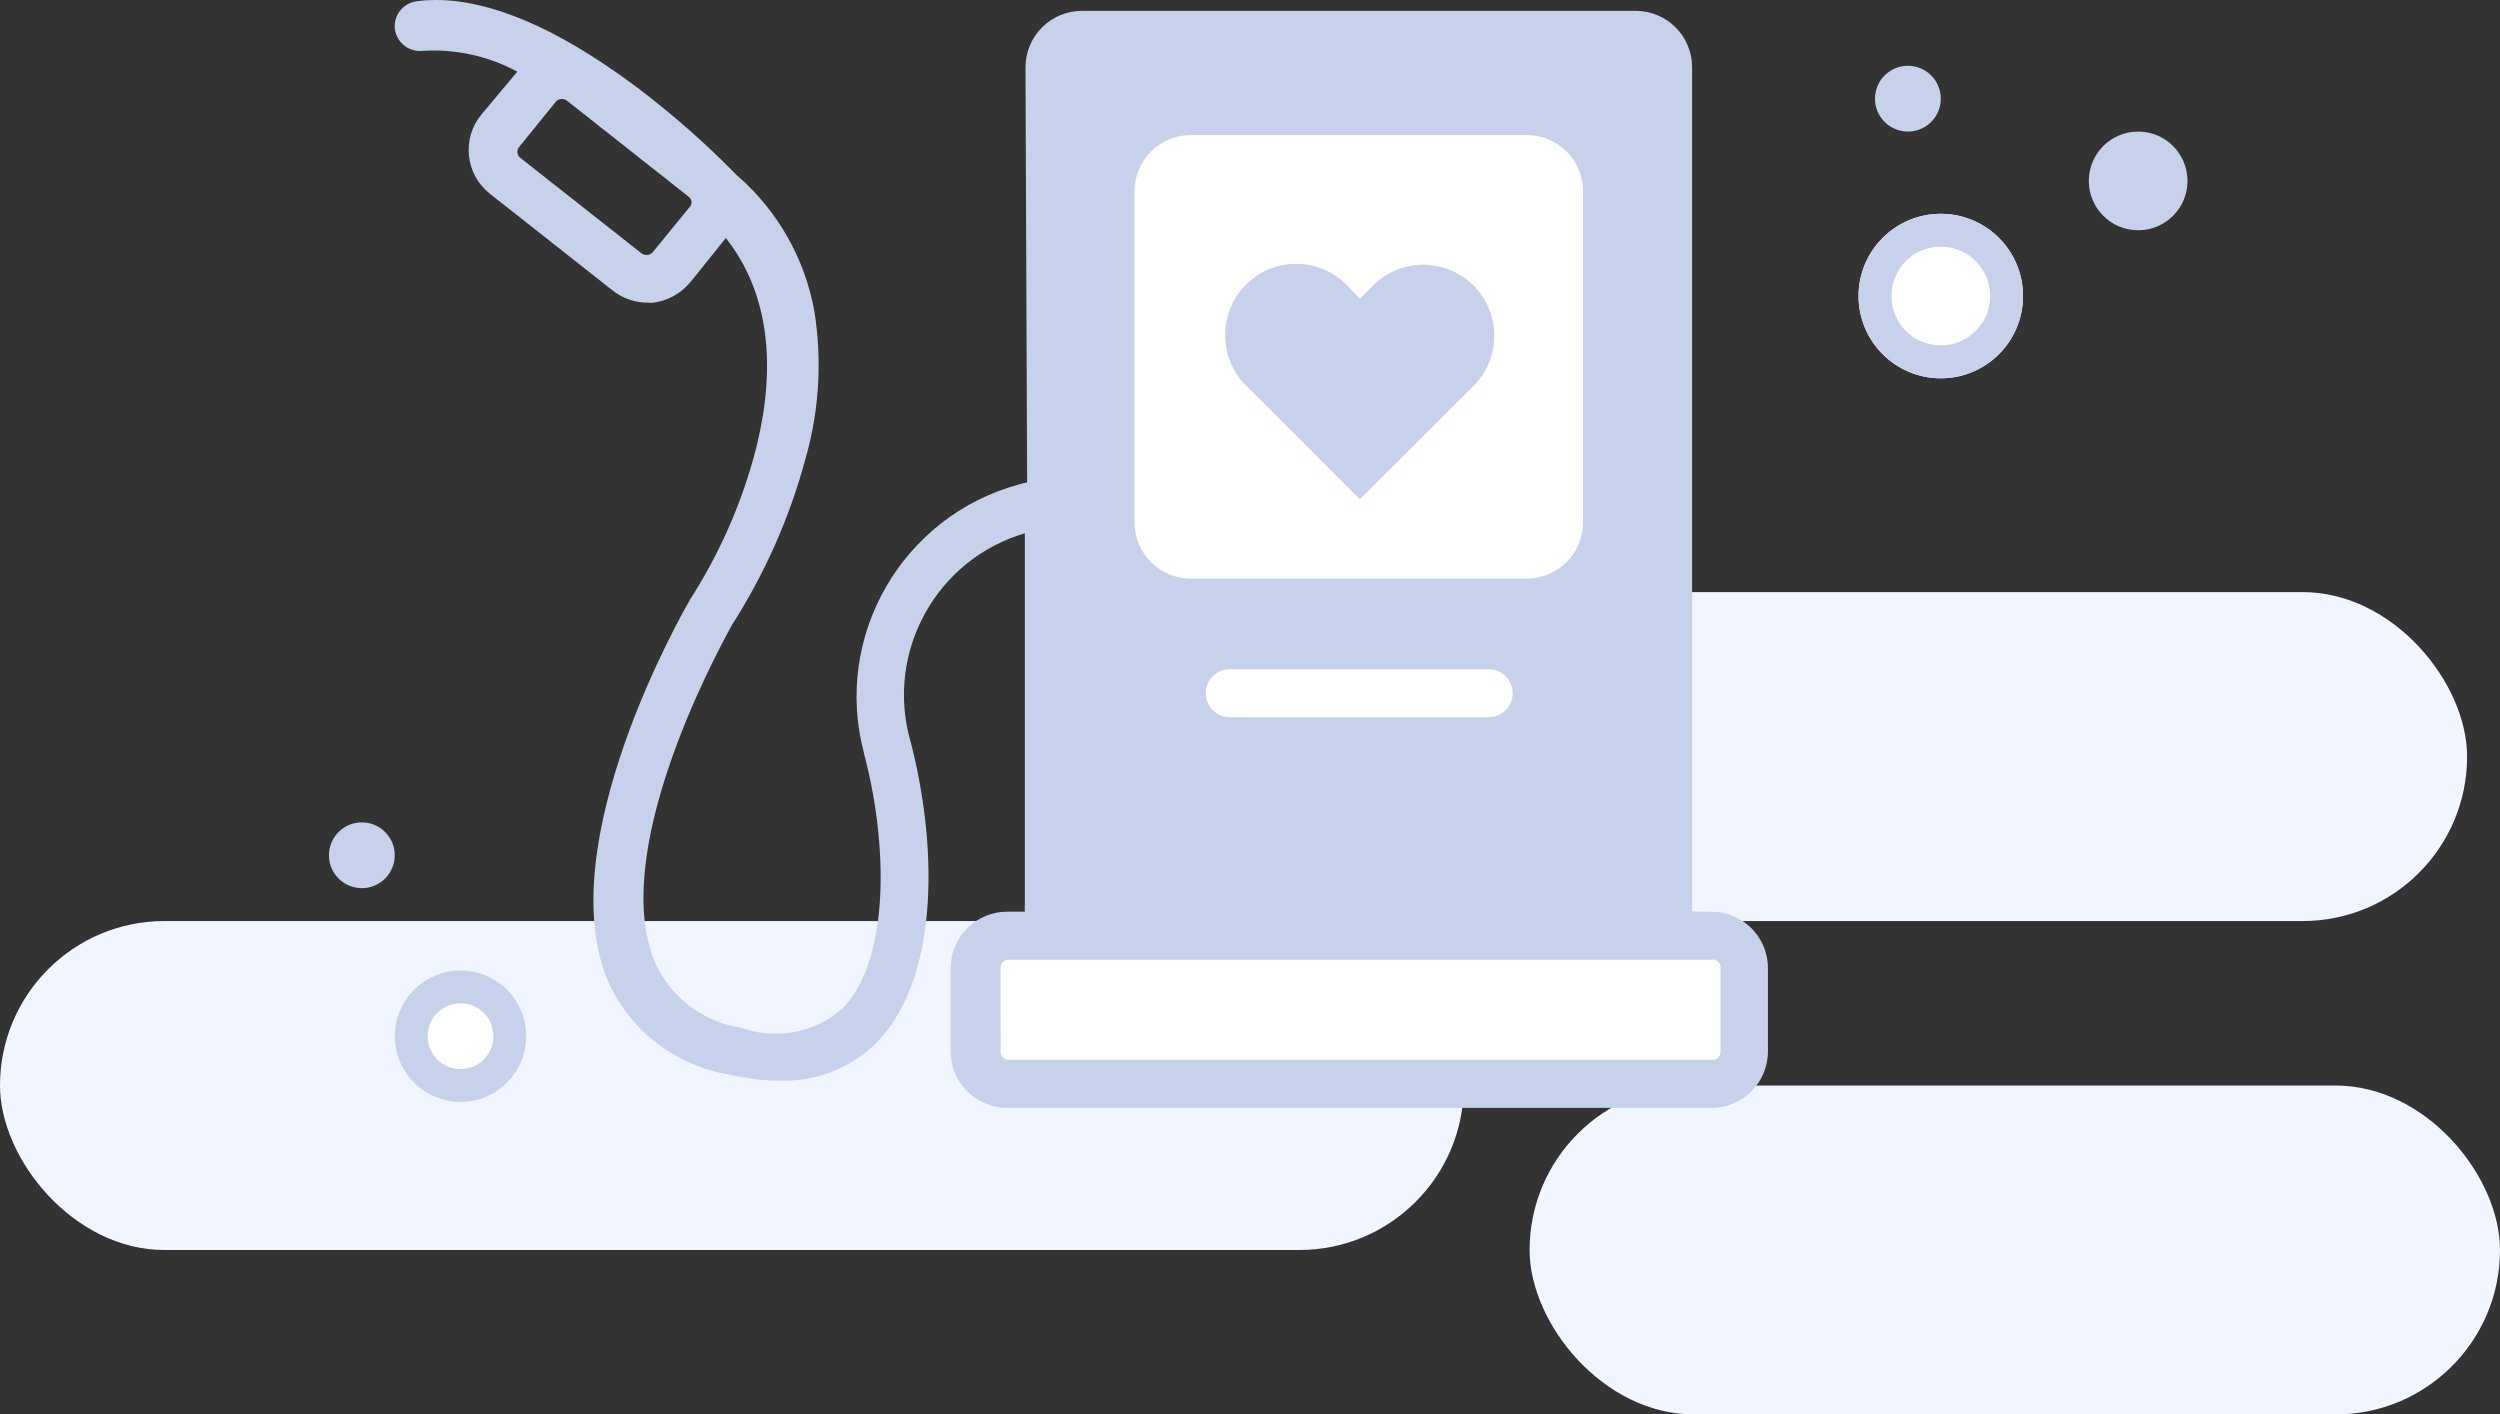 <?xml version="1.0" encoding="UTF-8"?>
<!DOCTYPE svg PUBLIC "-//W3C//DTD SVG 1.1//EN" "http://www.w3.org/Graphics/SVG/1.1/DTD/svg11.dtd">
<svg version="1.1" xmlns="http://www.w3.org/2000/svg" xmlns:xlink="http://www.w3.org/1999/xlink" width="152" height="86"  xml:space="preserve" id="illustrationCanvas">
    <rect width="100%" height="100%" fill="#333333" stroke="none"/>
    <!-- Generated by PaintCode - http://www.paintcodeapp.com -->
    <g id="illustrationCanvas-group">
        <rect id="illustrationCanvas-rectangle" stroke="none" fill="rgb(241, 245, 255)" x="0" y="56" width="89" height="20" rx="10" />
        <rect id="illustrationCanvas-rectangle2" stroke="none" fill="rgb(241, 245, 255)" x="91" y="36" width="59" height="20" rx="10" />
        <rect id="illustrationCanvas-rectangle3" stroke="none" fill="rgb(241, 245, 255)" x="93" y="66" width="59" height="20" rx="10" />
        <path id="illustrationCanvas-bezier" stroke="none" fill="rgb(255, 255, 255)" d="M 60,66 L 60,57 68,57 68,6 102,6 102,57 106,57 106,66 60,66 Z M 60,66" />
        <g id="illustrationCanvas-group2">
            <path id="illustrationCanvas-bezier2" stroke="none" fill="rgb(200, 209, 236)" d="M 104.04,67.36 L 61.25,67.36 61.23,67.36 C 59.34,67.36 57.8,65.82 57.8,63.93 L 57.8,58.83 57.8,58.83 C 57.8,58.82 57.8,58.81 57.8,58.8 L 57.8,58.76 57.8,58.75 C 57.87,56.9 59.39,55.43 61.24,55.43 L 62.31,55.43 62.31,55.43 C 62.3,55.27 62.3,55.11 62.31,54.95 L 62.31,32.42 62.39,32.4 C 56.94,33.96 53.8,39.64 55.36,45.08 56.91,51 57.28,59.28 53.3,63.39 L 53.33,63.36 C 51.83,64.87 49.79,65.71 47.67,65.71 47.56,65.71 47.48,65.71 47.4,65.71 L 47.5,65.71 C 46.48,65.71 45.46,65.59 44.47,65.36 L 44.38,65.34 C 41.16,64.83 38.4,62.75 37.02,59.79 33.35,51.41 41.59,37.08 41.95,36.47 L 41.85,36.62 C 43.47,34.12 44.74,31.41 45.61,28.55 46.84,24.53 47.58,18.83 44.13,14.47 L 41.99,17.14 41.98,17.14 C 41.41,17.85 40.57,18.31 39.66,18.41 L 39.38,18.4 39.38,18.4 C 38.61,18.4 37.87,18.15 37.26,17.67 L 29.85,11.83 29.81,11.8 29.77,11.77 29.75,11.75 C 28.3,10.58 28.07,8.44 29.25,6.99 29.26,6.98 29.27,6.96 29.29,6.94 L 31.45,4.36 31.4,4.33 C 29.85,3.5 28.11,3.07 26.35,3.07 26.15,3.07 25.93,3.08 25.73,3.09 L 25.74,3.09 C 25.67,3.1 25.61,3.1 25.54,3.1 L 25.53,3.1 C 24.77,3.1 24.12,2.54 24.01,1.78 L 24.01,1.77 C 23.91,0.94 24.5,0.18 25.34,0.08 L 25.4,0.07 C 25.76,0.02 26.14,-0 26.51,-0 29.84,-0 33.84,1.71 38.4,5.07 L 38.7,5.29 C 40.95,6.99 43.07,8.86 45.03,10.89 L 44.8,10.66 44.84,10.69 C 47.3,12.83 48.95,15.75 49.52,18.96 L 49.52,18.96 C 49.97,21.82 49.82,24.74 49.07,27.54 L 48.98,27.86 C 48.01,31.5 46.46,34.97 44.41,38.14 44.56,37.89 44.55,37.93 44.52,37.97 43.24,40.27 37.01,52.08 39.86,58.59 L 39.87,58.61 C 40.85,60.71 42.82,62.17 45.11,62.49 L 45.04,62.48 C 47.15,63.25 49.51,62.81 51.2,61.34 54.15,58.37 53.97,51.25 52.55,45.89 L 52.54,45.83 C 50.62,38.69 54.86,31.36 62,29.44 62.15,29.4 62.3,29.36 62.45,29.33 L 62.35,4.06 62.35,4.09 C 62.35,2.2 63.89,0.66 65.78,0.66 L 99.44,0.66 99.45,0.66 C 101.35,0.66 102.88,2.2 102.88,4.09 L 102.88,54.94 102.88,54.95 C 102.89,55.11 102.89,55.27 102.88,55.42 L 104.04,55.43 104.06,55.43 C 105.95,55.43 107.49,56.96 107.49,58.86 L 107.49,63.95 107.49,63.93 C 107.49,65.82 105.95,67.36 104.06,67.36 L 104.04,67.36 Z M 61.33,58.35 L 61.32,58.35 C 61.05,58.35 60.83,58.57 60.83,58.84 L 60.84,63.95 60.83,63.95 C 60.83,64.22 61.05,64.44 61.32,64.44 L 104.12,64.44 104.12,64.44 C 104.39,64.44 104.61,64.22 104.61,63.95 L 104.61,58.83 104.61,58.84 C 104.61,58.81 104.61,58.78 104.61,58.75 L 104.61,58.75 C 104.57,58.52 104.37,58.34 104.13,58.34 L 104.13,58.34 C 104.1,58.34 104.07,58.34 104.04,58.35 L 61.33,58.35 Z M 74.77,40.69 L 74.77,40.69 C 73.96,40.69 73.31,41.34 73.31,42.15 73.31,42.95 73.96,43.61 74.77,43.61 L 90.51,43.61 90.51,43.61 C 91.31,43.61 91.97,42.95 91.97,42.15 91.97,41.34 91.31,40.69 90.51,40.69 L 74.77,40.69 Z M 72.42,8.21 L 72.41,8.21 C 70.51,8.21 68.98,9.74 68.98,11.63 L 68.98,31.78 68.98,31.76 C 68.98,33.65 70.51,35.18 72.41,35.18 L 92.81,35.18 92.82,35.18 C 94.72,35.18 96.25,33.65 96.25,31.76 L 96.25,11.61 96.25,11.64 C 96.25,9.74 94.72,8.21 92.82,8.21 L 72.42,8.21 Z M 34.18,6.02 L 34.18,6.02 C 34.16,6.02 34.14,6.02 34.12,6.02 L 34.11,6.02 C 33.98,6.03 33.86,6.1 33.78,6.2 L 31.6,8.89 31.6,8.89 C 31.41,9.08 31.41,9.38 31.6,9.57 L 39,15.4 39,15.4 C 39.08,15.46 39.19,15.5 39.29,15.5 L 39.29,15.5 C 39.31,15.5 39.33,15.5 39.35,15.5 L 39.35,15.5 C 39.48,15.49 39.6,15.43 39.69,15.33 L 41.87,12.66 41.87,12.66 C 41.98,12.57 42.05,12.43 42.05,12.29 L 42.05,12.29 C 42.04,12.16 41.97,12.04 41.87,11.96 L 34.47,6.12 34.47,6.12 C 34.39,6.06 34.28,6.02 34.18,6.02 Z M 34.18,6.02" />
            <path id="illustrationCanvas-bezier3" stroke="none" fill="rgb(200, 209, 236)" d="M 75.75,17.31 L 75.75,17.31 C 77.44,15.62 80.17,15.62 81.86,17.31 L 82.68,18.16 83.53,17.31 83.53,17.31 C 85.25,15.65 87.98,15.7 89.64,17.41 91.26,19.09 91.26,21.74 89.64,23.42 L 88.79,24.26 82.68,30.36 76.59,24.26 75.75,23.44 75.76,23.45 C 74.08,21.77 74.06,19.06 75.71,17.35 L 75.75,17.31 Z M 75.75,17.31" />
        </g>
        <g id="illustrationCanvas-group3">
            <circle id="illustrationCanvas-oval" stroke="none" fill="rgb(255, 255, 255)" cx="118" cy="18" r="5" />
            <circle id="illustrationCanvas-oval2" stroke="rgb(200, 209, 236)" stroke-width="2" stroke-miterlimit="10" fill="none" cx="118" cy="18" r="4" />
        </g>
        <circle id="illustrationCanvas-oval3" stroke="none" fill="rgb(200, 209, 236)" cx="130" cy="11" r="3" />
        <g id="illustrationCanvas-group4">
            <circle id="illustrationCanvas-oval4" stroke="none" fill="rgb(255, 255, 255)" cx="28" cy="63" r="4" />
            <circle id="illustrationCanvas-oval5" stroke="rgb(200, 209, 236)" stroke-width="2" stroke-miterlimit="10" fill="none" cx="28" cy="63" r="3" />
        </g>
        <circle id="illustrationCanvas-oval6" stroke="none" fill="rgb(200, 209, 236)" cx="22" cy="52" r="2" />
        <circle id="illustrationCanvas-oval7" stroke="none" fill="rgb(200, 209, 236)" cx="116" cy="6" r="2" />
    </g>
</svg>
